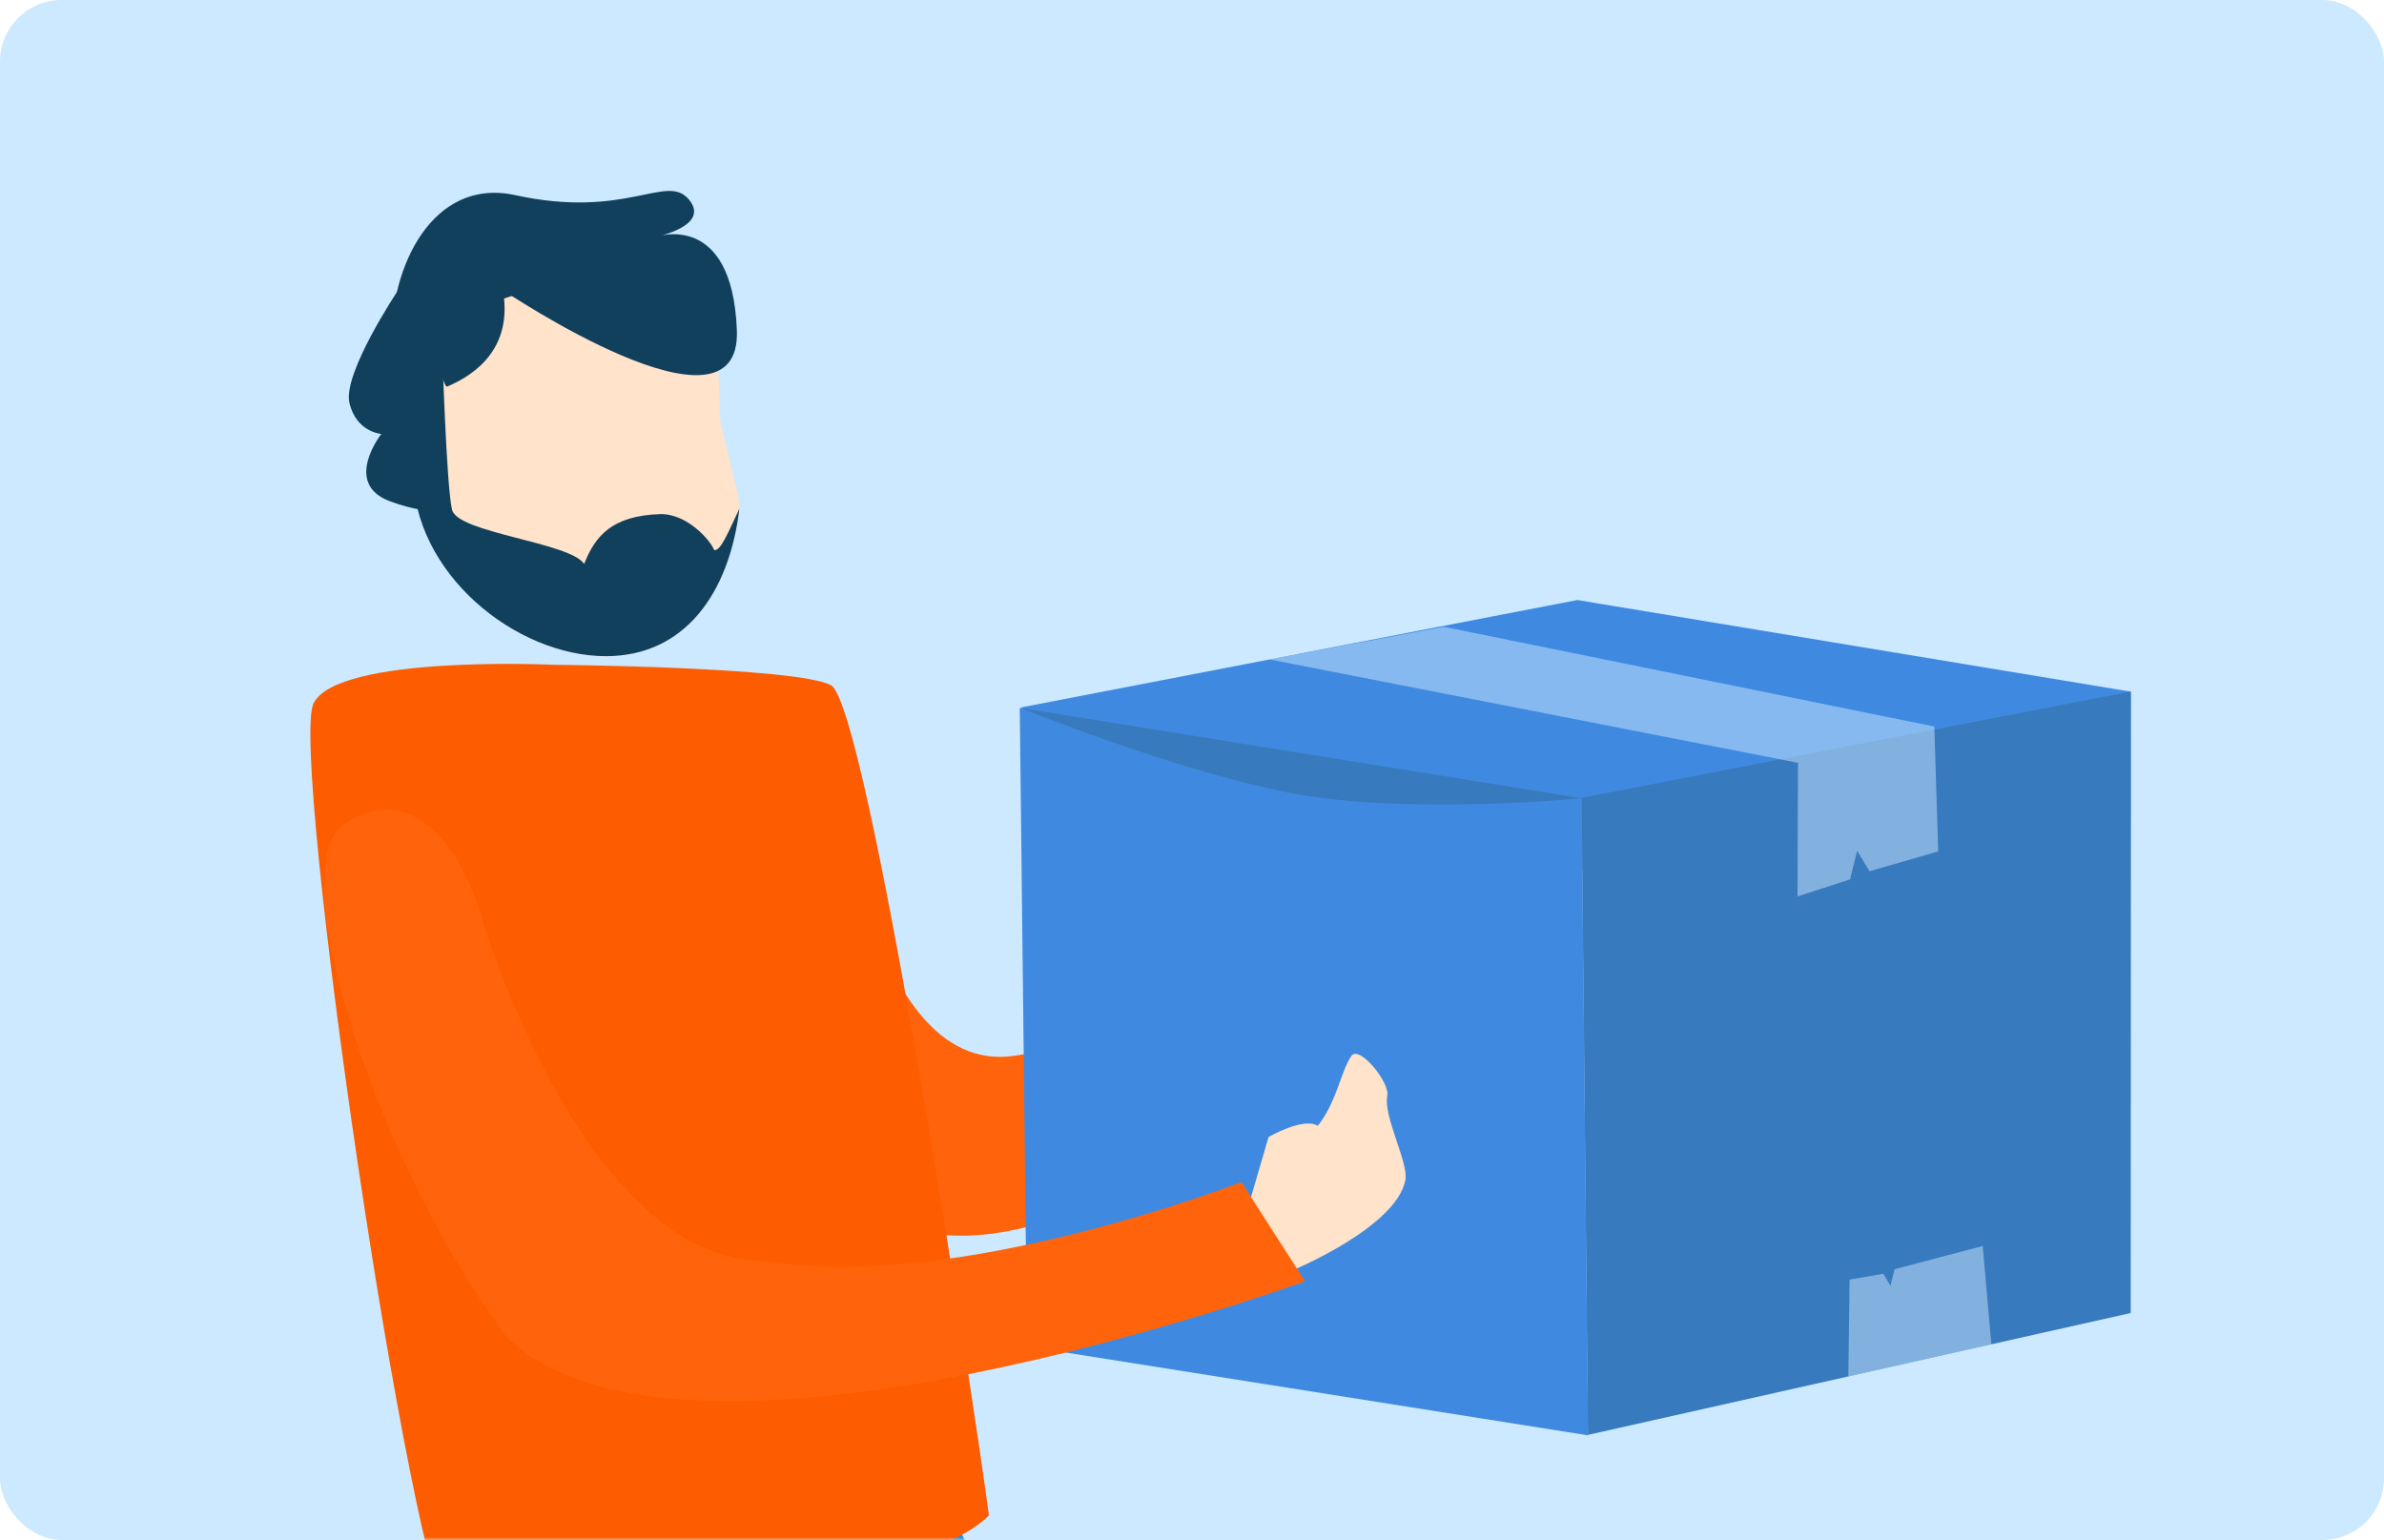 <svg fill="none" height="250" viewBox="0 0 387 250" width="387" xmlns="http://www.w3.org/2000/svg" xmlns:xlink="http://www.w3.org/1999/xlink"><mask id="a" height="250" maskUnits="userSpaceOnUse" width="387" x="0" y="0"><rect fill="#cce9ff" height="250" rx="10" width="387"/></mask><rect fill="#cce9ff" height="250" rx="10" width="387"/><g mask="url(#a)"><path d="m64.568 47.206s-8.944 13.397-7.845 18.178c1.099 4.781 5.176 5.065 5.176 5.065s-6.314 8.031 1.369 10.914c7.684 2.882 11.597 1.077 11.597 1.077s19.736-29.054 10.127-35.35c-9.61-6.296-11.947-12.221-20.423.116z" fill="#11405c"/><path d="m116.835 67.35c0 2.07 3.41 13.29 3.19 15.24.01.01 0 .01 0 .02-1.62 13.67-8.86 23.94-21.66 23.94-14.64 0-31-13.43-31-30 0-6.22.75-11.16 2.06-15.06 5.03-14.94 18.34-14.94 29.94-14.94 14.64 0 17.47 4.23 17.47 20.8z" fill="#ffe3ca"/><path d="m153.396 243.55s37.1 74.19 37.71 82.23-26.35 137.79-26.35 137.79h-28.97s6.8-75.16 17.23-102.53c1.214-3.191 1.63-6.631 1.21-10.02-.42-3.388-1.663-6.622-3.62-9.42-11.97-17.11-32.11-48.83-29.57-57.86 3.3-11.75-4.12-36.48-4.12-36.48z" fill="#1a8ce2"/><path d="m146.875 245.827c-2.02 2.7-12.14 24.27-12.14 24.27s5.39 74.16 0 92.37c-5.39 18.2-60.61 121.36-60.61 121.36h-31.76s22.06-80.1 46.89-110.65c4.66-5.73 6.29-13.34 4.29-20.45-10.35-36.71-21.23-87.04-19.14-106.9 32.01-11.46 72.47 0 72.47 0z" fill="#2a94f4"/><path d="m135.477 122.065c-10.604-12.134-22.181-15.076-27.781-4.703-5.596 10.363 1.091 53.254 31.802 77.738 30.71 24.483 93.858-40.631 93.858-40.631l-14.538-12.362s-30.143 25.963-54.318 29.307c-24.175 3.343-29.023-49.349-29.023-49.349z" fill="#ff640c"/><path d="m89.866 107.92s-35.01-1.65-38.96 6.25 15.63 141.94 22.59 149.84c20.29.99 75.68-6.63 87.04-17.99-2.47-18.76-19.75-131.85-25.68-134.81s-44.99-3.29-44.99-3.29z" fill="#fd5c00"/><path d="m120.025 82.582c-1.62 13.67-8.86 23.941-21.66 23.941-14.64 0-31.34-13.431-31.34-30 0-6.22 1.294-14.625 2.604-18.525l1.84-1.69.28-.98s.696 23.675 1.636 27.445c.95 3.76 19.21 5.29 21.44 8.78 1.81-4.6 4.56-7.81 12.26-8.09 4.43-.16 8.28 4.3 8.84 5.83 1.08.29 2.52-3.43 4.1-6.71z" fill="#11405c"/><path d="m249.348 132.023c-1.648-.396-9.647.765-17.879 3.195l-.011.008c-6.37 3.856-8.668 7.609-9.032 9.485-.373 1.874 8.872 7.723 8.872 7.723s13.543-3.765 15.56-5.589c2.025-1.811 3.553-13.6 3.553-13.6l.002-.01c-.205-.653-.549-1.085-1.065-1.212z" fill="#fcd2b1"/><path d="m81.635 47.099s38.727 26.086 37.983 6.536c-.743-19.55-13.084-15.199-13.084-15.199s8.898-1.782 5.277-6.072c-3.62-4.29-10.099 3.269-28.165-.683-13.55-2.963-20.282 11.973-20.009 23.378.091 3.802 1.853 12.059 2.614 9.434.963-3.321 1.596-5.591 4.246-6.494.517-.176 1.546 4.985 2.095 4.754 4.919-2.073 10.651-6.488 9.044-15.654z" fill="#11405c"/><path d="m165.611 114.87 90.447-17.462 89.91 14.887-89.049 28.867z" fill="#3f8ae0"/><path d="m257.769 232.937 88.113-19.785.047-100.89-89.205 17.251z" fill="#387abe"/><path d="m206.09 107.05 28.292-5.295 79.619 16.191.634 20.269-11.156 3.221-2.003-3.339-1.155 4.66-8.523 2.77.078-21.693z" fill="#cce9ff" opacity=".5"/><path d="m300.041 223.468.21-15.734 5.461-.956 1.168 1.944.671-2.678 14.306-3.773 1.405 15.969z" fill="#cce9ff" opacity=".5"/><path d="m165.542 114.937 1.177 103.637 91.08 14.44-1.044-103.405z" fill="#3f8ae0"/><path d="m165.612 114.921 91.174 14.664s-28.568 2.823-47.448-.88-43.726-13.784-43.726-13.784z" fill="#387abe"/><path d="m202.72 195.579 3.21-11.003s5.677-3.276 7.994-1.811c3.161-4.057 3.691-8.775 5.452-11.348 1.243-1.821 6.272 4.269 5.823 6.505-.66 3.284 3.454 10.832 2.947 13.607-1.399 7.675-18.337 14.706-18.337 14.706z" fill="#ffe3ca"/><path d="m78.604 150.319c-4.277-15.545-13.423-23.215-22.976-16.318-9.543 6.9 5 53.998 26.573 82.972 28.428 28.026 129.643-8.978 129.643-8.978l-10.323-16.104s-46.392 18.108-77.488 12.796c-28.904 0-45.429-54.368-45.429-54.368z" fill="#ff640c"/></g></svg>